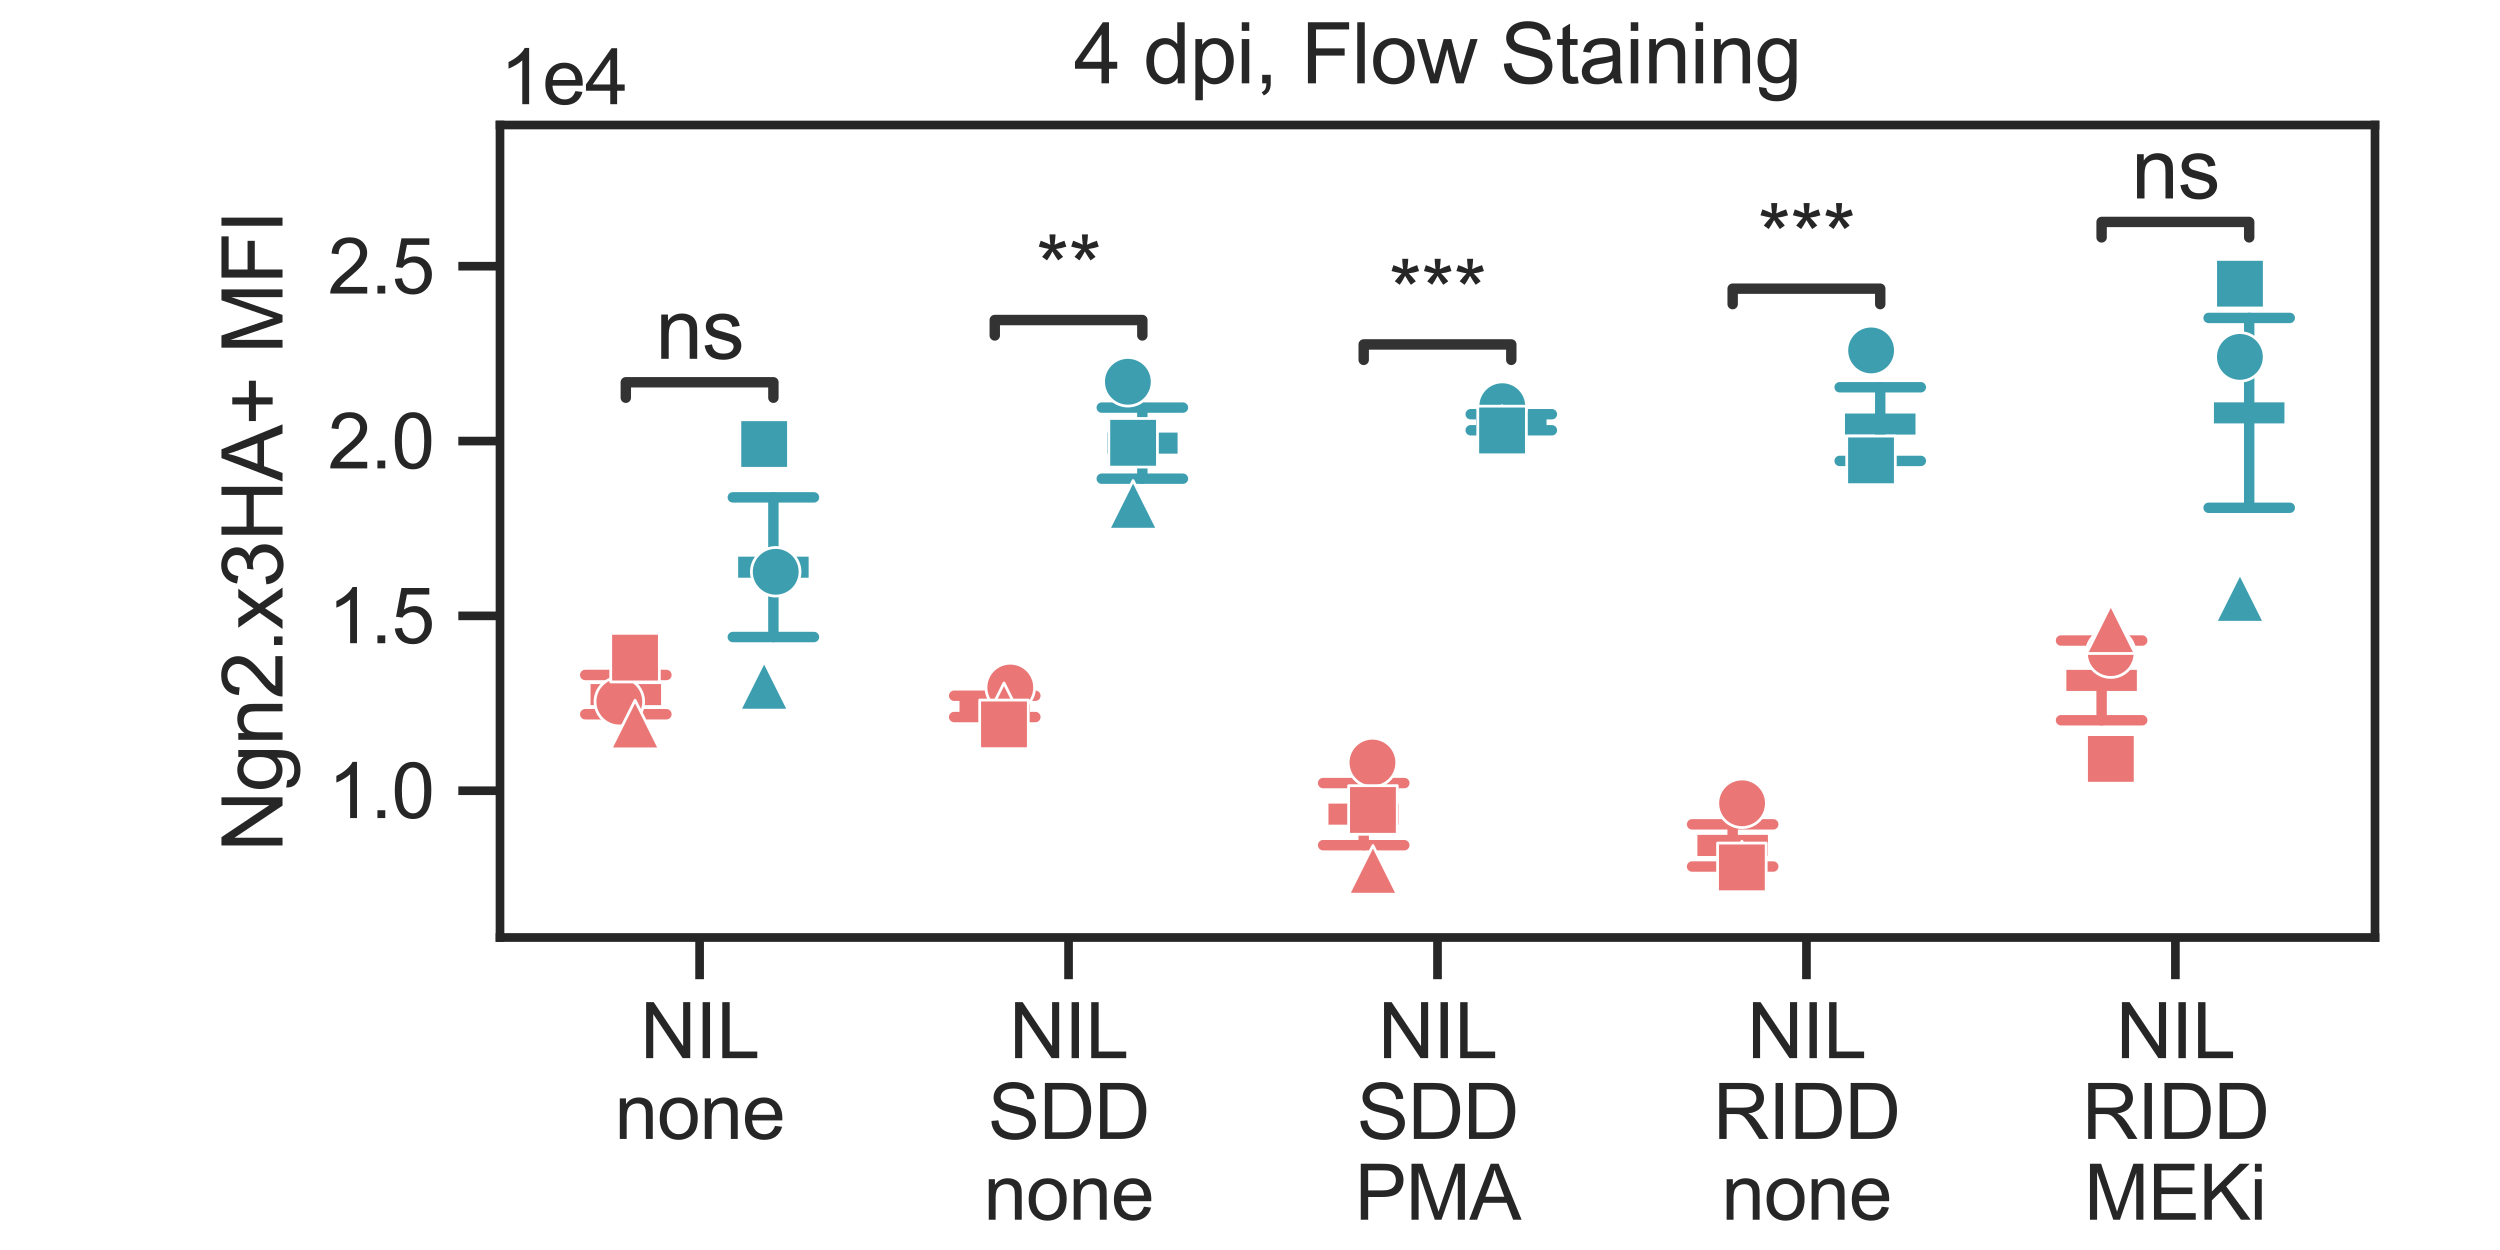 <?xml version="1.0" encoding="utf-8" standalone="no"?>
<!DOCTYPE svg PUBLIC "-//W3C//DTD SVG 1.1//EN"
  "http://www.w3.org/Graphics/SVG/1.1/DTD/svg11.dtd">
<svg xmlns:xlink="http://www.w3.org/1999/xlink" width="360pt" height="180pt" viewBox="0 0 360 180" xmlns="http://www.w3.org/2000/svg" version="1.1">
 <defs>
  <style type="text/css">*{stroke-linejoin: round; stroke-linecap: butt}</style>
 </defs>
 <g id="figure_1">
  <g id="patch_1">
   <path d="M 0 180 
L 360 180 
L 360 0 
L 0 0 
z
" style="fill: #ffffff"/>
  </g>
  <g id="axes_1">
   <g id="patch_2">
    <path d="M 72 135 
L 342 135 
L 342 18 
L 72 18 
z
" style="fill: #ffffff"/>
   </g>
   <g id="matplotlib.axis_1">
    <g id="xtick_1">
     <g id="line2d_1">
      <defs>
       <path id="m5b4eb05b80" d="M 0 0 
L 0 6 
" style="stroke: #262626; stroke-width: 1.25"/>
      </defs>
      <g>
       <use xlink:href="#m5b4eb05b80" x="100.743" y="135" style="fill: #262626; stroke: #262626; stroke-width: 1.25"/>
      </g>
     </g>
     <g id="text_1">
      <!-- NIL -->
      <g style="fill: #262626" transform="translate(92.184 152.374) scale(0.11 -0.11)">
       <defs>
        <path id="ArialMT-4e" d="M 488 0 
L 488 4581 
L 1109 4581 
L 3516 984 
L 3516 4581 
L 4097 4581 
L 4097 0 
L 3475 0 
L 1069 3600 
L 1069 0 
L 488 0 
z
" transform="scale(0.016)"/>
        <path id="ArialMT-49" d="M 597 0 
L 597 4581 
L 1203 4581 
L 1203 0 
L 597 0 
z
" transform="scale(0.016)"/>
        <path id="ArialMT-4c" d="M 469 0 
L 469 4581 
L 1075 4581 
L 1075 541 
L 3331 541 
L 3331 0 
L 469 0 
z
" transform="scale(0.016)"/>
       </defs>
       <use xlink:href="#ArialMT-4e"/>
       <use xlink:href="#ArialMT-49" transform="translate(72.217 0)"/>
       <use xlink:href="#ArialMT-4c" transform="translate(100 0)"/>
      </g>
      <!-- none -->
      <g style="fill: #262626" transform="translate(88.509 164.008) scale(0.11 -0.11)">
       <defs>
        <path id="ArialMT-6e" d="M 422 0 
L 422 3319 
L 928 3319 
L 928 2847 
Q 1294 3394 1984 3394 
Q 2284 3394 2536 3286 
Q 2788 3178 2913 3003 
Q 3038 2828 3088 2588 
Q 3119 2431 3119 2041 
L 3119 0 
L 2556 0 
L 2556 2019 
Q 2556 2363 2490 2533 
Q 2425 2703 2258 2804 
Q 2091 2906 1866 2906 
Q 1506 2906 1245 2678 
Q 984 2450 984 1813 
L 984 0 
L 422 0 
z
" transform="scale(0.016)"/>
        <path id="ArialMT-6f" d="M 213 1659 
Q 213 2581 725 3025 
Q 1153 3394 1769 3394 
Q 2453 3394 2887 2945 
Q 3322 2497 3322 1706 
Q 3322 1066 3130 698 
Q 2938 331 2570 128 
Q 2203 -75 1769 -75 
Q 1072 -75 642 372 
Q 213 819 213 1659 
z
M 791 1659 
Q 791 1022 1069 705 
Q 1347 388 1769 388 
Q 2188 388 2466 706 
Q 2744 1025 2744 1678 
Q 2744 2294 2464 2611 
Q 2184 2928 1769 2928 
Q 1347 2928 1069 2612 
Q 791 2297 791 1659 
z
" transform="scale(0.016)"/>
        <path id="ArialMT-65" d="M 2694 1069 
L 3275 997 
Q 3138 488 2766 206 
Q 2394 -75 1816 -75 
Q 1088 -75 661 373 
Q 234 822 234 1631 
Q 234 2469 665 2931 
Q 1097 3394 1784 3394 
Q 2450 3394 2872 2941 
Q 3294 2488 3294 1666 
Q 3294 1616 3291 1516 
L 816 1516 
Q 847 969 1125 678 
Q 1403 388 1819 388 
Q 2128 388 2347 550 
Q 2566 713 2694 1069 
z
M 847 1978 
L 2700 1978 
Q 2663 2397 2488 2606 
Q 2219 2931 1791 2931 
Q 1403 2931 1139 2672 
Q 875 2413 847 1978 
z
" transform="scale(0.016)"/>
       </defs>
       <use xlink:href="#ArialMT-6e"/>
       <use xlink:href="#ArialMT-6f" transform="translate(55.615 0)"/>
       <use xlink:href="#ArialMT-6e" transform="translate(111.23 0)"/>
       <use xlink:href="#ArialMT-65" transform="translate(166.846 0)"/>
      </g>
     </g>
    </g>
    <g id="xtick_2">
     <g id="line2d_2">
      <g>
       <use xlink:href="#m5b4eb05b80" x="153.871" y="135" style="fill: #262626; stroke: #262626; stroke-width: 1.25"/>
      </g>
     </g>
     <g id="text_2">
      <!-- NIL -->
      <g style="fill: #262626" transform="translate(145.313 152.374) scale(0.11 -0.11)">
       <use xlink:href="#ArialMT-4e"/>
       <use xlink:href="#ArialMT-49" transform="translate(72.217 0)"/>
       <use xlink:href="#ArialMT-4c" transform="translate(100 0)"/>
      </g>
      <!-- SDD -->
      <g style="fill: #262626" transform="translate(142.259 164.008) scale(0.11 -0.11)">
       <defs>
        <path id="ArialMT-53" d="M 288 1472 
L 859 1522 
Q 900 1178 1048 958 
Q 1197 738 1509 602 
Q 1822 466 2213 466 
Q 2559 466 2825 569 
Q 3091 672 3220 851 
Q 3350 1031 3350 1244 
Q 3350 1459 3225 1620 
Q 3100 1781 2813 1891 
Q 2628 1963 1997 2114 
Q 1366 2266 1113 2400 
Q 784 2572 623 2826 
Q 463 3081 463 3397 
Q 463 3744 659 4045 
Q 856 4347 1234 4503 
Q 1613 4659 2075 4659 
Q 2584 4659 2973 4495 
Q 3363 4331 3572 4012 
Q 3781 3694 3797 3291 
L 3216 3247 
Q 3169 3681 2898 3903 
Q 2628 4125 2100 4125 
Q 1550 4125 1298 3923 
Q 1047 3722 1047 3438 
Q 1047 3191 1225 3031 
Q 1400 2872 2139 2705 
Q 2878 2538 3153 2413 
Q 3553 2228 3743 1945 
Q 3934 1663 3934 1294 
Q 3934 928 3725 604 
Q 3516 281 3123 101 
Q 2731 -78 2241 -78 
Q 1619 -78 1198 103 
Q 778 284 539 648 
Q 300 1013 288 1472 
z
" transform="scale(0.016)"/>
        <path id="ArialMT-44" d="M 494 0 
L 494 4581 
L 2072 4581 
Q 2606 4581 2888 4516 
Q 3281 4425 3559 4188 
Q 3922 3881 4101 3404 
Q 4281 2928 4281 2316 
Q 4281 1794 4159 1391 
Q 4038 988 3847 723 
Q 3656 459 3429 307 
Q 3203 156 2883 78 
Q 2563 0 2147 0 
L 494 0 
z
M 1100 541 
L 2078 541 
Q 2531 541 2789 625 
Q 3047 709 3200 863 
Q 3416 1078 3536 1442 
Q 3656 1806 3656 2325 
Q 3656 3044 3420 3430 
Q 3184 3816 2847 3947 
Q 2603 4041 2063 4041 
L 1100 4041 
L 1100 541 
z
" transform="scale(0.016)"/>
       </defs>
       <use xlink:href="#ArialMT-53"/>
       <use xlink:href="#ArialMT-44" transform="translate(66.699 0)"/>
       <use xlink:href="#ArialMT-44" transform="translate(138.916 0)"/>
      </g>
      <!-- none -->
      <g style="fill: #262626" transform="translate(141.637 175.643) scale(0.11 -0.11)">
       <use xlink:href="#ArialMT-6e"/>
       <use xlink:href="#ArialMT-6f" transform="translate(55.615 0)"/>
       <use xlink:href="#ArialMT-6e" transform="translate(111.23 0)"/>
       <use xlink:href="#ArialMT-65" transform="translate(166.846 0)"/>
      </g>
     </g>
    </g>
    <g id="xtick_3">
     <g id="line2d_3">
      <g>
       <use xlink:href="#m5b4eb05b80" x="207" y="135" style="fill: #262626; stroke: #262626; stroke-width: 1.25"/>
      </g>
     </g>
     <g id="text_3">
      <!-- NIL -->
      <g style="fill: #262626" transform="translate(198.441 152.374) scale(0.11 -0.11)">
       <use xlink:href="#ArialMT-4e"/>
       <use xlink:href="#ArialMT-49" transform="translate(72.217 0)"/>
       <use xlink:href="#ArialMT-4c" transform="translate(100 0)"/>
      </g>
      <!-- SDD -->
      <g style="fill: #262626" transform="translate(195.387 164.008) scale(0.11 -0.11)">
       <use xlink:href="#ArialMT-53"/>
       <use xlink:href="#ArialMT-44" transform="translate(66.699 0)"/>
       <use xlink:href="#ArialMT-44" transform="translate(138.916 0)"/>
      </g>
      <!-- PMA -->
      <g style="fill: #262626" transform="translate(195.081 175.643) scale(0.11 -0.11)">
       <defs>
        <path id="ArialMT-50" d="M 494 0 
L 494 4581 
L 2222 4581 
Q 2678 4581 2919 4538 
Q 3256 4481 3484 4323 
Q 3713 4166 3852 3881 
Q 3991 3597 3991 3256 
Q 3991 2672 3619 2267 
Q 3247 1863 2275 1863 
L 1100 1863 
L 1100 0 
L 494 0 
z
M 1100 2403 
L 2284 2403 
Q 2872 2403 3119 2622 
Q 3366 2841 3366 3238 
Q 3366 3525 3220 3729 
Q 3075 3934 2838 4000 
Q 2684 4041 2272 4041 
L 1100 4041 
L 1100 2403 
z
" transform="scale(0.016)"/>
        <path id="ArialMT-4d" d="M 475 0 
L 475 4581 
L 1388 4581 
L 2472 1338 
Q 2622 884 2691 659 
Q 2769 909 2934 1394 
L 4031 4581 
L 4847 4581 
L 4847 0 
L 4263 0 
L 4263 3834 
L 2931 0 
L 2384 0 
L 1059 3900 
L 1059 0 
L 475 0 
z
" transform="scale(0.016)"/>
        <path id="ArialMT-41" d="M -9 0 
L 1750 4581 
L 2403 4581 
L 4278 0 
L 3588 0 
L 3053 1388 
L 1138 1388 
L 634 0 
L -9 0 
z
M 1313 1881 
L 2866 1881 
L 2388 3150 
Q 2169 3728 2063 4100 
Q 1975 3659 1816 3225 
L 1313 1881 
z
" transform="scale(0.016)"/>
       </defs>
       <use xlink:href="#ArialMT-50"/>
       <use xlink:href="#ArialMT-4d" transform="translate(66.699 0)"/>
       <use xlink:href="#ArialMT-41" transform="translate(150 0)"/>
      </g>
     </g>
    </g>
    <g id="xtick_4">
     <g id="line2d_4">
      <g>
       <use xlink:href="#m5b4eb05b80" x="260.129" y="135" style="fill: #262626; stroke: #262626; stroke-width: 1.25"/>
      </g>
     </g>
     <g id="text_4">
      <!-- NIL -->
      <g style="fill: #262626" transform="translate(251.57 152.374) scale(0.11 -0.11)">
       <use xlink:href="#ArialMT-4e"/>
       <use xlink:href="#ArialMT-49" transform="translate(72.217 0)"/>
       <use xlink:href="#ArialMT-4c" transform="translate(100 0)"/>
      </g>
      <!-- RIDD -->
      <g style="fill: #262626" transform="translate(246.685 164.008) scale(0.11 -0.11)">
       <defs>
        <path id="ArialMT-52" d="M 503 0 
L 503 4581 
L 2534 4581 
Q 3147 4581 3465 4457 
Q 3784 4334 3975 4021 
Q 4166 3709 4166 3331 
Q 4166 2844 3850 2509 
Q 3534 2175 2875 2084 
Q 3116 1969 3241 1856 
Q 3506 1613 3744 1247 
L 4541 0 
L 3778 0 
L 3172 953 
Q 2906 1366 2734 1584 
Q 2563 1803 2427 1890 
Q 2291 1978 2150 2013 
Q 2047 2034 1813 2034 
L 1109 2034 
L 1109 0 
L 503 0 
z
M 1109 2559 
L 2413 2559 
Q 2828 2559 3062 2645 
Q 3297 2731 3419 2920 
Q 3541 3109 3541 3331 
Q 3541 3656 3305 3865 
Q 3069 4075 2559 4075 
L 1109 4075 
L 1109 2559 
z
" transform="scale(0.016)"/>
       </defs>
       <use xlink:href="#ArialMT-52"/>
       <use xlink:href="#ArialMT-49" transform="translate(72.217 0)"/>
       <use xlink:href="#ArialMT-44" transform="translate(100 0)"/>
       <use xlink:href="#ArialMT-44" transform="translate(172.217 0)"/>
      </g>
      <!-- none -->
      <g style="fill: #262626" transform="translate(247.895 175.643) scale(0.11 -0.11)">
       <use xlink:href="#ArialMT-6e"/>
       <use xlink:href="#ArialMT-6f" transform="translate(55.615 0)"/>
       <use xlink:href="#ArialMT-6e" transform="translate(111.23 0)"/>
       <use xlink:href="#ArialMT-65" transform="translate(166.846 0)"/>
      </g>
     </g>
    </g>
    <g id="xtick_5">
     <g id="line2d_5">
      <g>
       <use xlink:href="#m5b4eb05b80" x="313.257" y="135" style="fill: #262626; stroke: #262626; stroke-width: 1.25"/>
      </g>
     </g>
     <g id="text_5">
      <!-- NIL -->
      <g style="fill: #262626" transform="translate(304.699 152.374) scale(0.11 -0.11)">
       <use xlink:href="#ArialMT-4e"/>
       <use xlink:href="#ArialMT-49" transform="translate(72.217 0)"/>
       <use xlink:href="#ArialMT-4c" transform="translate(100 0)"/>
      </g>
      <!-- RIDD -->
      <g style="fill: #262626" transform="translate(299.813 164.008) scale(0.11 -0.11)">
       <use xlink:href="#ArialMT-52"/>
       <use xlink:href="#ArialMT-49" transform="translate(72.217 0)"/>
       <use xlink:href="#ArialMT-44" transform="translate(100 0)"/>
       <use xlink:href="#ArialMT-44" transform="translate(172.217 0)"/>
      </g>
      <!-- MEKi -->
      <g style="fill: #262626" transform="translate(300.117 175.643) scale(0.11 -0.11)">
       <defs>
        <path id="ArialMT-45" d="M 506 0 
L 506 4581 
L 3819 4581 
L 3819 4041 
L 1113 4041 
L 1113 2638 
L 3647 2638 
L 3647 2100 
L 1113 2100 
L 1113 541 
L 3925 541 
L 3925 0 
L 506 0 
z
" transform="scale(0.016)"/>
        <path id="ArialMT-4b" d="M 469 0 
L 469 4581 
L 1075 4581 
L 1075 2309 
L 3350 4581 
L 4172 4581 
L 2250 2725 
L 4256 0 
L 3456 0 
L 1825 2319 
L 1075 1588 
L 1075 0 
L 469 0 
z
" transform="scale(0.016)"/>
        <path id="ArialMT-69" d="M 425 3934 
L 425 4581 
L 988 4581 
L 988 3934 
L 425 3934 
z
M 425 0 
L 425 3319 
L 988 3319 
L 988 0 
L 425 0 
z
" transform="scale(0.016)"/>
       </defs>
       <use xlink:href="#ArialMT-4d"/>
       <use xlink:href="#ArialMT-45" transform="translate(83.301 0)"/>
       <use xlink:href="#ArialMT-4b" transform="translate(150 0)"/>
       <use xlink:href="#ArialMT-69" transform="translate(216.699 0)"/>
      </g>
     </g>
    </g>
   </g>
   <g id="matplotlib.axis_2">
    <g id="ytick_1">
     <g id="line2d_6">
      <defs>
       <path id="m619b1841fd" d="M 0 0 
L -6 0 
" style="stroke: #262626; stroke-width: 1.25"/>
      </defs>
      <g>
       <use xlink:href="#m619b1841fd" x="72" y="113.864" style="fill: #262626; stroke: #262626; stroke-width: 1.25"/>
      </g>
     </g>
     <g id="text_6">
      <!-- 1.0 -->
      <g style="fill: #262626" transform="translate(47.21 117.801) scale(0.11 -0.11)">
       <defs>
        <path id="ArialMT-31" d="M 2384 0 
L 1822 0 
L 1822 3584 
Q 1619 3391 1289 3197 
Q 959 3003 697 2906 
L 697 3450 
Q 1169 3672 1522 3987 
Q 1875 4303 2022 4600 
L 2384 4600 
L 2384 0 
z
" transform="scale(0.016)"/>
        <path id="ArialMT-2e" d="M 581 0 
L 581 641 
L 1222 641 
L 1222 0 
L 581 0 
z
" transform="scale(0.016)"/>
        <path id="ArialMT-30" d="M 266 2259 
Q 266 3072 433 3567 
Q 600 4063 929 4331 
Q 1259 4600 1759 4600 
Q 2128 4600 2406 4451 
Q 2684 4303 2865 4023 
Q 3047 3744 3150 3342 
Q 3253 2941 3253 2259 
Q 3253 1453 3087 958 
Q 2922 463 2592 192 
Q 2263 -78 1759 -78 
Q 1097 -78 719 397 
Q 266 969 266 2259 
z
M 844 2259 
Q 844 1131 1108 757 
Q 1372 384 1759 384 
Q 2147 384 2411 759 
Q 2675 1134 2675 2259 
Q 2675 3391 2411 3762 
Q 2147 4134 1753 4134 
Q 1366 4134 1134 3806 
Q 844 3388 844 2259 
z
" transform="scale(0.016)"/>
       </defs>
       <use xlink:href="#ArialMT-31"/>
       <use xlink:href="#ArialMT-2e" transform="translate(55.615 0)"/>
       <use xlink:href="#ArialMT-30" transform="translate(83.398 0)"/>
      </g>
     </g>
    </g>
    <g id="ytick_2">
     <g id="line2d_7">
      <g>
       <use xlink:href="#m619b1841fd" x="72" y="88.687" style="fill: #262626; stroke: #262626; stroke-width: 1.25"/>
      </g>
     </g>
     <g id="text_7">
      <!-- 1.5 -->
      <g style="fill: #262626" transform="translate(47.21 92.624) scale(0.11 -0.11)">
       <defs>
        <path id="ArialMT-35" d="M 266 1200 
L 856 1250 
Q 922 819 1161 601 
Q 1400 384 1738 384 
Q 2144 384 2425 690 
Q 2706 997 2706 1503 
Q 2706 1984 2436 2262 
Q 2166 2541 1728 2541 
Q 1456 2541 1237 2417 
Q 1019 2294 894 2097 
L 366 2166 
L 809 4519 
L 3088 4519 
L 3088 3981 
L 1259 3981 
L 1013 2750 
Q 1425 3038 1878 3038 
Q 2478 3038 2890 2622 
Q 3303 2206 3303 1553 
Q 3303 931 2941 478 
Q 2500 -78 1738 -78 
Q 1113 -78 717 272 
Q 322 622 266 1200 
z
" transform="scale(0.016)"/>
       </defs>
       <use xlink:href="#ArialMT-31"/>
       <use xlink:href="#ArialMT-2e" transform="translate(55.615 0)"/>
       <use xlink:href="#ArialMT-35" transform="translate(83.398 0)"/>
      </g>
     </g>
    </g>
    <g id="ytick_3">
     <g id="line2d_8">
      <g>
       <use xlink:href="#m619b1841fd" x="72" y="63.51" style="fill: #262626; stroke: #262626; stroke-width: 1.25"/>
      </g>
     </g>
     <g id="text_8">
      <!-- 2.0 -->
      <g style="fill: #262626" transform="translate(47.21 67.447) scale(0.11 -0.11)">
       <defs>
        <path id="ArialMT-32" d="M 3222 541 
L 3222 0 
L 194 0 
Q 188 203 259 391 
Q 375 700 629 1000 
Q 884 1300 1366 1694 
Q 2113 2306 2375 2664 
Q 2638 3022 2638 3341 
Q 2638 3675 2398 3904 
Q 2159 4134 1775 4134 
Q 1369 4134 1125 3890 
Q 881 3647 878 3216 
L 300 3275 
Q 359 3922 746 4261 
Q 1134 4600 1788 4600 
Q 2447 4600 2831 4234 
Q 3216 3869 3216 3328 
Q 3216 3053 3103 2787 
Q 2991 2522 2730 2228 
Q 2469 1934 1863 1422 
Q 1356 997 1212 845 
Q 1069 694 975 541 
L 3222 541 
z
" transform="scale(0.016)"/>
       </defs>
       <use xlink:href="#ArialMT-32"/>
       <use xlink:href="#ArialMT-2e" transform="translate(55.615 0)"/>
       <use xlink:href="#ArialMT-30" transform="translate(83.398 0)"/>
      </g>
     </g>
    </g>
    <g id="ytick_4">
     <g id="line2d_9">
      <g>
       <use xlink:href="#m619b1841fd" x="72" y="38.333" style="fill: #262626; stroke: #262626; stroke-width: 1.25"/>
      </g>
     </g>
     <g id="text_9">
      <!-- 2.5 -->
      <g style="fill: #262626" transform="translate(47.21 42.27) scale(0.11 -0.11)">
       <use xlink:href="#ArialMT-32"/>
       <use xlink:href="#ArialMT-2e" transform="translate(55.615 0)"/>
       <use xlink:href="#ArialMT-35" transform="translate(83.398 0)"/>
      </g>
     </g>
    </g>
    <g id="text_10">
     <!-- Ngn2.x3HA+ MFI -->
     <g style="fill: #262626" transform="translate(40.684 122.682) rotate(-90) scale(0.12 -0.12)">
      <defs>
       <path id="ArialMT-67" d="M 319 -275 
L 866 -356 
Q 900 -609 1056 -725 
Q 1266 -881 1628 -881 
Q 2019 -881 2231 -725 
Q 2444 -569 2519 -288 
Q 2563 -116 2559 434 
Q 2191 0 1641 0 
Q 956 0 581 494 
Q 206 988 206 1678 
Q 206 2153 378 2554 
Q 550 2956 876 3175 
Q 1203 3394 1644 3394 
Q 2231 3394 2613 2919 
L 2613 3319 
L 3131 3319 
L 3131 450 
Q 3131 -325 2973 -648 
Q 2816 -972 2473 -1159 
Q 2131 -1347 1631 -1347 
Q 1038 -1347 672 -1080 
Q 306 -813 319 -275 
z
M 784 1719 
Q 784 1066 1043 766 
Q 1303 466 1694 466 
Q 2081 466 2343 764 
Q 2606 1063 2606 1700 
Q 2606 2309 2336 2618 
Q 2066 2928 1684 2928 
Q 1309 2928 1046 2623 
Q 784 2319 784 1719 
z
" transform="scale(0.016)"/>
       <path id="ArialMT-78" d="M 47 0 
L 1259 1725 
L 138 3319 
L 841 3319 
L 1350 2541 
Q 1494 2319 1581 2169 
Q 1719 2375 1834 2534 
L 2394 3319 
L 3066 3319 
L 1919 1756 
L 3153 0 
L 2463 0 
L 1781 1031 
L 1600 1309 
L 728 0 
L 47 0 
z
" transform="scale(0.016)"/>
       <path id="ArialMT-33" d="M 269 1209 
L 831 1284 
Q 928 806 1161 595 
Q 1394 384 1728 384 
Q 2125 384 2398 659 
Q 2672 934 2672 1341 
Q 2672 1728 2419 1979 
Q 2166 2231 1775 2231 
Q 1616 2231 1378 2169 
L 1441 2663 
Q 1497 2656 1531 2656 
Q 1891 2656 2178 2843 
Q 2466 3031 2466 3422 
Q 2466 3731 2256 3934 
Q 2047 4138 1716 4138 
Q 1388 4138 1169 3931 
Q 950 3725 888 3313 
L 325 3413 
Q 428 3978 793 4289 
Q 1159 4600 1703 4600 
Q 2078 4600 2393 4439 
Q 2709 4278 2876 4000 
Q 3044 3722 3044 3409 
Q 3044 3113 2884 2869 
Q 2725 2625 2413 2481 
Q 2819 2388 3044 2092 
Q 3269 1797 3269 1353 
Q 3269 753 2831 336 
Q 2394 -81 1725 -81 
Q 1122 -81 723 278 
Q 325 638 269 1209 
z
" transform="scale(0.016)"/>
       <path id="ArialMT-48" d="M 513 0 
L 513 4581 
L 1119 4581 
L 1119 2700 
L 3500 2700 
L 3500 4581 
L 4106 4581 
L 4106 0 
L 3500 0 
L 3500 2159 
L 1119 2159 
L 1119 0 
L 513 0 
z
" transform="scale(0.016)"/>
       <path id="ArialMT-2b" d="M 1603 741 
L 1603 1997 
L 356 1997 
L 356 2522 
L 1603 2522 
L 1603 3769 
L 2134 3769 
L 2134 2522 
L 3381 2522 
L 3381 1997 
L 2134 1997 
L 2134 741 
L 1603 741 
z
" transform="scale(0.016)"/>
       <path id="ArialMT-20" transform="scale(0.016)"/>
       <path id="ArialMT-46" d="M 525 0 
L 525 4581 
L 3616 4581 
L 3616 4041 
L 1131 4041 
L 1131 2622 
L 3281 2622 
L 3281 2081 
L 1131 2081 
L 1131 0 
L 525 0 
z
" transform="scale(0.016)"/>
      </defs>
      <use xlink:href="#ArialMT-4e"/>
      <use xlink:href="#ArialMT-67" transform="translate(72.217 0)"/>
      <use xlink:href="#ArialMT-6e" transform="translate(127.832 0)"/>
      <use xlink:href="#ArialMT-32" transform="translate(183.447 0)"/>
      <use xlink:href="#ArialMT-2e" transform="translate(239.062 0)"/>
      <use xlink:href="#ArialMT-78" transform="translate(266.846 0)"/>
      <use xlink:href="#ArialMT-33" transform="translate(316.846 0)"/>
      <use xlink:href="#ArialMT-48" transform="translate(372.461 0)"/>
      <use xlink:href="#ArialMT-41" transform="translate(444.678 0)"/>
      <use xlink:href="#ArialMT-2b" transform="translate(511.377 0)"/>
      <use xlink:href="#ArialMT-20" transform="translate(569.775 0)"/>
      <use xlink:href="#ArialMT-4d" transform="translate(597.559 0)"/>
      <use xlink:href="#ArialMT-46" transform="translate(680.859 0)"/>
      <use xlink:href="#ArialMT-49" transform="translate(741.943 0)"/>
     </g>
    </g>
    <g id="text_11">
     <!-- 1e4 -->
     <g style="fill: #262626" transform="translate(72 15) scale(0.11 -0.11)">
      <defs>
       <path id="ArialMT-34" d="M 2069 0 
L 2069 1097 
L 81 1097 
L 81 1613 
L 2172 4581 
L 2631 4581 
L 2631 1613 
L 3250 1613 
L 3250 1097 
L 2631 1097 
L 2631 0 
L 2069 0 
z
M 2069 1613 
L 2069 3678 
L 634 1613 
L 2069 1613 
z
" transform="scale(0.016)"/>
      </defs>
      <use xlink:href="#ArialMT-31"/>
      <use xlink:href="#ArialMT-65" transform="translate(55.615 0)"/>
      <use xlink:href="#ArialMT-34" transform="translate(111.23 0)"/>
     </g>
    </g>
   </g>
   <g id="line2d_10">
    <path d="M 90.117 102.85 
L 90.117 97.196 
" clip-path="url(#p3dbe7de93e)" style="fill: none; stroke: #ea7676; stroke-width: 1.5; stroke-linecap: round"/>
   </g>
   <g id="line2d_11">
    <path d="M 84.273 102.85 
L 95.961 102.85 
" clip-path="url(#p3dbe7de93e)" style="fill: none; stroke: #ea7676; stroke-width: 1.5; stroke-linecap: round"/>
   </g>
   <g id="line2d_12">
    <path d="M 84.273 97.196 
L 95.961 97.196 
" clip-path="url(#p3dbe7de93e)" style="fill: none; stroke: #ea7676; stroke-width: 1.5; stroke-linecap: round"/>
   </g>
   <g id="line2d_13">
    <path d="M 143.246 103.254 
L 143.246 100.187 
" clip-path="url(#p3dbe7de93e)" style="fill: none; stroke: #ea7676; stroke-width: 1.5; stroke-linecap: round"/>
   </g>
   <g id="line2d_14">
    <path d="M 137.401 103.254 
L 149.09 103.254 
" clip-path="url(#p3dbe7de93e)" style="fill: none; stroke: #ea7676; stroke-width: 1.5; stroke-linecap: round"/>
   </g>
   <g id="line2d_15">
    <path d="M 137.401 100.187 
L 149.09 100.187 
" clip-path="url(#p3dbe7de93e)" style="fill: none; stroke: #ea7676; stroke-width: 1.5; stroke-linecap: round"/>
   </g>
   <g id="line2d_16">
    <path d="M 196.374 121.706 
L 196.374 112.762 
" clip-path="url(#p3dbe7de93e)" style="fill: none; stroke: #ea7676; stroke-width: 1.5; stroke-linecap: round"/>
   </g>
   <g id="line2d_17">
    <path d="M 190.53 121.706 
L 202.218 121.706 
" clip-path="url(#p3dbe7de93e)" style="fill: none; stroke: #ea7676; stroke-width: 1.5; stroke-linecap: round"/>
   </g>
   <g id="line2d_18">
    <path d="M 190.53 112.762 
L 202.218 112.762 
" clip-path="url(#p3dbe7de93e)" style="fill: none; stroke: #ea7676; stroke-width: 1.5; stroke-linecap: round"/>
   </g>
   <g id="line2d_19">
    <path d="M 249.503 124.779 
L 249.503 118.706 
" clip-path="url(#p3dbe7de93e)" style="fill: none; stroke: #ea7676; stroke-width: 1.5; stroke-linecap: round"/>
   </g>
   <g id="line2d_20">
    <path d="M 243.659 124.779 
L 255.347 124.779 
" clip-path="url(#p3dbe7de93e)" style="fill: none; stroke: #ea7676; stroke-width: 1.5; stroke-linecap: round"/>
   </g>
   <g id="line2d_21">
    <path d="M 243.659 118.706 
L 255.347 118.706 
" clip-path="url(#p3dbe7de93e)" style="fill: none; stroke: #ea7676; stroke-width: 1.5; stroke-linecap: round"/>
   </g>
   <g id="line2d_22">
    <path d="M 302.632 103.717 
L 302.632 92.237 
" clip-path="url(#p3dbe7de93e)" style="fill: none; stroke: #ea7676; stroke-width: 1.5; stroke-linecap: round"/>
   </g>
   <g id="line2d_23">
    <path d="M 296.787 103.717 
L 308.476 103.717 
" clip-path="url(#p3dbe7de93e)" style="fill: none; stroke: #ea7676; stroke-width: 1.5; stroke-linecap: round"/>
   </g>
   <g id="line2d_24">
    <path d="M 296.787 92.237 
L 308.476 92.237 
" clip-path="url(#p3dbe7de93e)" style="fill: none; stroke: #ea7676; stroke-width: 1.5; stroke-linecap: round"/>
   </g>
   <g id="PathCollection_1">
    <defs>
     <path id="m263c854632" d="M 5.076 0 
L -5.076 -0 
" style="stroke: #ea7676; stroke-width: 3.038"/>
    </defs>
    <g clip-path="url(#p3dbe7de93e)">
     <use xlink:href="#m263c854632" x="90.117" y="100.023" style="fill: #ea7676; stroke: #ea7676; stroke-width: 3.038"/>
     <use xlink:href="#m263c854632" x="143.246" y="101.721" style="fill: #ea7676; stroke: #ea7676; stroke-width: 3.038"/>
     <use xlink:href="#m263c854632" x="196.374" y="117.234" style="fill: #ea7676; stroke: #ea7676; stroke-width: 3.038"/>
     <use xlink:href="#m263c854632" x="249.503" y="121.743" style="fill: #ea7676; stroke: #ea7676; stroke-width: 3.038"/>
     <use xlink:href="#m263c854632" x="302.632" y="97.977" style="fill: #ea7676; stroke: #ea7676; stroke-width: 3.038"/>
    </g>
   </g>
   <g id="line2d_25">
    <path d="M 111.368 91.732 
L 111.368 71.621 
" clip-path="url(#p3dbe7de93e)" style="fill: none; stroke: #3d9eb0; stroke-width: 1.5; stroke-linecap: round"/>
   </g>
   <g id="line2d_26">
    <path d="M 105.524 91.732 
L 117.213 91.732 
" clip-path="url(#p3dbe7de93e)" style="fill: none; stroke: #3d9eb0; stroke-width: 1.5; stroke-linecap: round"/>
   </g>
   <g id="line2d_27">
    <path d="M 105.524 71.621 
L 117.213 71.621 
" clip-path="url(#p3dbe7de93e)" style="fill: none; stroke: #3d9eb0; stroke-width: 1.5; stroke-linecap: round"/>
   </g>
   <g id="line2d_28">
    <path d="M 164.497 68.931 
L 164.497 58.695 
" clip-path="url(#p3dbe7de93e)" style="fill: none; stroke: #3d9eb0; stroke-width: 1.5; stroke-linecap: round"/>
   </g>
   <g id="line2d_29">
    <path d="M 158.653 68.931 
L 170.341 68.931 
" clip-path="url(#p3dbe7de93e)" style="fill: none; stroke: #3d9eb0; stroke-width: 1.5; stroke-linecap: round"/>
   </g>
   <g id="line2d_30">
    <path d="M 158.653 58.695 
L 170.341 58.695 
" clip-path="url(#p3dbe7de93e)" style="fill: none; stroke: #3d9eb0; stroke-width: 1.5; stroke-linecap: round"/>
   </g>
   <g id="line2d_31">
    <path d="M 217.626 61.957 
L 217.626 59.645 
" clip-path="url(#p3dbe7de93e)" style="fill: none; stroke: #3d9eb0; stroke-width: 1.5; stroke-linecap: round"/>
   </g>
   <g id="line2d_32">
    <path d="M 211.782 61.957 
L 223.47 61.957 
" clip-path="url(#p3dbe7de93e)" style="fill: none; stroke: #3d9eb0; stroke-width: 1.5; stroke-linecap: round"/>
   </g>
   <g id="line2d_33">
    <path d="M 211.782 59.645 
L 223.47 59.645 
" clip-path="url(#p3dbe7de93e)" style="fill: none; stroke: #3d9eb0; stroke-width: 1.5; stroke-linecap: round"/>
   </g>
   <g id="line2d_34">
    <path d="M 270.754 66.371 
L 270.754 55.764 
" clip-path="url(#p3dbe7de93e)" style="fill: none; stroke: #3d9eb0; stroke-width: 1.5; stroke-linecap: round"/>
   </g>
   <g id="line2d_35">
    <path d="M 264.91 66.371 
L 276.599 66.371 
" clip-path="url(#p3dbe7de93e)" style="fill: none; stroke: #3d9eb0; stroke-width: 1.5; stroke-linecap: round"/>
   </g>
   <g id="line2d_36">
    <path d="M 264.91 55.764 
L 276.599 55.764 
" clip-path="url(#p3dbe7de93e)" style="fill: none; stroke: #3d9eb0; stroke-width: 1.5; stroke-linecap: round"/>
   </g>
   <g id="line2d_37">
    <path d="M 323.883 73.12 
L 323.883 45.78 
" clip-path="url(#p3dbe7de93e)" style="fill: none; stroke: #3d9eb0; stroke-width: 1.5; stroke-linecap: round"/>
   </g>
   <g id="line2d_38">
    <path d="M 318.039 73.12 
L 329.727 73.12 
" clip-path="url(#p3dbe7de93e)" style="fill: none; stroke: #3d9eb0; stroke-width: 1.5; stroke-linecap: round"/>
   </g>
   <g id="line2d_39">
    <path d="M 318.039 45.78 
L 329.727 45.78 
" clip-path="url(#p3dbe7de93e)" style="fill: none; stroke: #3d9eb0; stroke-width: 1.5; stroke-linecap: round"/>
   </g>
   <g id="PathCollection_2">
    <defs>
     <path id="ma39e025ca5" d="M 5.076 0 
L -5.076 -0 
" style="stroke: #3d9eb0; stroke-width: 3.038"/>
    </defs>
    <g clip-path="url(#p3dbe7de93e)">
     <use xlink:href="#ma39e025ca5" x="111.368" y="81.677" style="fill: #3d9eb0; stroke: #3d9eb0; stroke-width: 3.038"/>
     <use xlink:href="#ma39e025ca5" x="164.497" y="63.813" style="fill: #3d9eb0; stroke: #3d9eb0; stroke-width: 3.038"/>
     <use xlink:href="#ma39e025ca5" x="217.626" y="60.801" style="fill: #3d9eb0; stroke: #3d9eb0; stroke-width: 3.038"/>
     <use xlink:href="#ma39e025ca5" x="270.754" y="61.068" style="fill: #3d9eb0; stroke: #3d9eb0; stroke-width: 3.038"/>
     <use xlink:href="#ma39e025ca5" x="323.883" y="59.45" style="fill: #3d9eb0; stroke: #3d9eb0; stroke-width: 3.038"/>
    </g>
   </g>
   <g id="line2d_40">
    <path d="M 143.246 48.306 
L 143.246 46.084 
L 164.497 46.084 
L 164.497 48.306 
" clip-path="url(#p3dbe7de93e)" style="fill: none; stroke: #333333; stroke-width: 1.5; stroke-linecap: round"/>
   </g>
   <g id="line2d_41">
    <path d="M 90.117 57.272 
L 90.117 55.049 
L 111.368 55.049 
L 111.368 57.272 
" clip-path="url(#p3dbe7de93e)" style="fill: none; stroke: #333333; stroke-width: 1.5; stroke-linecap: round"/>
   </g>
   <g id="line2d_42">
    <path d="M 196.374 51.822 
L 196.374 49.599 
L 217.626 49.599 
L 217.626 51.822 
" clip-path="url(#p3dbe7de93e)" style="fill: none; stroke: #333333; stroke-width: 1.5; stroke-linecap: round"/>
   </g>
   <g id="line2d_43">
    <path d="M 249.503 43.793 
L 249.503 41.57 
L 270.754 41.57 
L 270.754 43.793 
" clip-path="url(#p3dbe7de93e)" style="fill: none; stroke: #333333; stroke-width: 1.5; stroke-linecap: round"/>
   </g>
   <g id="line2d_44">
    <path d="M 302.632 34.184 
L 302.632 31.961 
L 323.883 31.961 
L 323.883 34.184 
" clip-path="url(#p3dbe7de93e)" style="fill: none; stroke: #333333; stroke-width: 1.5; stroke-linecap: round"/>
   </g>
   <g id="patch_3">
    <path d="M 72 135 
L 72 18 
" style="fill: none; stroke: #262626; stroke-width: 1.25; stroke-linejoin: miter; stroke-linecap: square"/>
   </g>
   <g id="patch_4">
    <path d="M 342 135 
L 342 18 
" style="fill: none; stroke: #262626; stroke-width: 1.25; stroke-linejoin: miter; stroke-linecap: square"/>
   </g>
   <g id="patch_5">
    <path d="M 72 135 
L 342 135 
" style="fill: none; stroke: #262626; stroke-width: 1.25; stroke-linejoin: miter; stroke-linecap: square"/>
   </g>
   <g id="patch_6">
    <path d="M 72 18 
L 342 18 
" style="fill: none; stroke: #262626; stroke-width: 1.25; stroke-linejoin: miter; stroke-linecap: square"/>
   </g>
   <g id="text_12">
    <!-- ** -->
    <g style="fill: #262626" transform="translate(149.201 42.699) scale(0.12 -0.12)">
     <defs>
      <path id="ArialMT-2a" d="M 200 3741 
L 344 4184 
Q 841 4009 1066 3881 
Q 1006 4447 1003 4659 
L 1456 4659 
Q 1447 4350 1384 3884 
Q 1706 4047 2122 4184 
L 2266 3741 
Q 1869 3609 1488 3566 
Q 1678 3400 2025 2975 
L 1650 2709 
Q 1469 2956 1222 3381 
Q 991 2941 816 2709 
L 447 2975 
Q 809 3422 966 3566 
Q 563 3644 200 3741 
z
" transform="scale(0.016)"/>
     </defs>
     <use xlink:href="#ArialMT-2a"/>
     <use xlink:href="#ArialMT-2a" transform="translate(38.916 0)"/>
    </g>
   </g>
   <g id="text_13">
    <!-- ns -->
    <g style="fill: #262626" transform="translate(94.406 51.664) scale(0.12 -0.12)">
     <defs>
      <path id="ArialMT-73" d="M 197 991 
L 753 1078 
Q 800 744 1014 566 
Q 1228 388 1613 388 
Q 2000 388 2187 545 
Q 2375 703 2375 916 
Q 2375 1106 2209 1216 
Q 2094 1291 1634 1406 
Q 1016 1563 777 1677 
Q 538 1791 414 1992 
Q 291 2194 291 2438 
Q 291 2659 392 2848 
Q 494 3038 669 3163 
Q 800 3259 1026 3326 
Q 1253 3394 1513 3394 
Q 1903 3394 2198 3281 
Q 2494 3169 2634 2976 
Q 2775 2784 2828 2463 
L 2278 2388 
Q 2241 2644 2061 2787 
Q 1881 2931 1553 2931 
Q 1166 2931 1000 2803 
Q 834 2675 834 2503 
Q 834 2394 903 2306 
Q 972 2216 1119 2156 
Q 1203 2125 1616 2013 
Q 2213 1853 2448 1751 
Q 2684 1650 2818 1456 
Q 2953 1263 2953 975 
Q 2953 694 2789 445 
Q 2625 197 2315 61 
Q 2006 -75 1616 -75 
Q 969 -75 630 194 
Q 291 463 197 991 
z
" transform="scale(0.016)"/>
     </defs>
     <use xlink:href="#ArialMT-6e"/>
     <use xlink:href="#ArialMT-73" transform="translate(55.615 0)"/>
    </g>
   </g>
   <g id="text_14">
    <!-- *** -->
    <g style="fill: #262626" transform="translate(199.994 46.214) scale(0.12 -0.12)">
     <use xlink:href="#ArialMT-2a"/>
     <use xlink:href="#ArialMT-2a" transform="translate(38.916 0)"/>
     <use xlink:href="#ArialMT-2a" transform="translate(77.832 0)"/>
    </g>
   </g>
   <g id="text_15">
    <!-- *** -->
    <g style="fill: #262626" transform="translate(253.123 38.185) scale(0.12 -0.12)">
     <use xlink:href="#ArialMT-2a"/>
     <use xlink:href="#ArialMT-2a" transform="translate(38.916 0)"/>
     <use xlink:href="#ArialMT-2a" transform="translate(77.832 0)"/>
    </g>
   </g>
   <g id="text_16">
    <!-- ns -->
    <g style="fill: #262626" transform="translate(306.921 28.576) scale(0.12 -0.12)">
     <use xlink:href="#ArialMT-6e"/>
     <use xlink:href="#ArialMT-73" transform="translate(55.615 0)"/>
    </g>
   </g>
   <g id="text_17">
    <!-- 4 dpi, Flow Staining -->
    <g style="fill: #262626" transform="translate(154.641 12) scale(0.12 -0.12)">
     <defs>
      <path id="ArialMT-64" d="M 2575 0 
L 2575 419 
Q 2259 -75 1647 -75 
Q 1250 -75 917 144 
Q 584 363 401 755 
Q 219 1147 219 1656 
Q 219 2153 384 2558 
Q 550 2963 881 3178 
Q 1213 3394 1622 3394 
Q 1922 3394 2156 3267 
Q 2391 3141 2538 2938 
L 2538 4581 
L 3097 4581 
L 3097 0 
L 2575 0 
z
M 797 1656 
Q 797 1019 1065 703 
Q 1334 388 1700 388 
Q 2069 388 2326 689 
Q 2584 991 2584 1609 
Q 2584 2291 2321 2609 
Q 2059 2928 1675 2928 
Q 1300 2928 1048 2622 
Q 797 2316 797 1656 
z
" transform="scale(0.016)"/>
      <path id="ArialMT-70" d="M 422 -1272 
L 422 3319 
L 934 3319 
L 934 2888 
Q 1116 3141 1344 3267 
Q 1572 3394 1897 3394 
Q 2322 3394 2647 3175 
Q 2972 2956 3137 2557 
Q 3303 2159 3303 1684 
Q 3303 1175 3120 767 
Q 2938 359 2589 142 
Q 2241 -75 1856 -75 
Q 1575 -75 1351 44 
Q 1128 163 984 344 
L 984 -1272 
L 422 -1272 
z
M 931 1641 
Q 931 1000 1190 694 
Q 1450 388 1819 388 
Q 2194 388 2461 705 
Q 2728 1022 2728 1688 
Q 2728 2322 2467 2637 
Q 2206 2953 1844 2953 
Q 1484 2953 1207 2617 
Q 931 2281 931 1641 
z
" transform="scale(0.016)"/>
      <path id="ArialMT-2c" d="M 569 0 
L 569 641 
L 1209 641 
L 1209 0 
Q 1209 -353 1084 -570 
Q 959 -788 688 -906 
L 531 -666 
Q 709 -588 793 -436 
Q 878 -284 888 0 
L 569 0 
z
" transform="scale(0.016)"/>
      <path id="ArialMT-6c" d="M 409 0 
L 409 4581 
L 972 4581 
L 972 0 
L 409 0 
z
" transform="scale(0.016)"/>
      <path id="ArialMT-77" d="M 1034 0 
L 19 3319 
L 600 3319 
L 1128 1403 
L 1325 691 
Q 1338 744 1497 1375 
L 2025 3319 
L 2603 3319 
L 3100 1394 
L 3266 759 
L 3456 1400 
L 4025 3319 
L 4572 3319 
L 3534 0 
L 2950 0 
L 2422 1988 
L 2294 2553 
L 1622 0 
L 1034 0 
z
" transform="scale(0.016)"/>
      <path id="ArialMT-74" d="M 1650 503 
L 1731 6 
Q 1494 -44 1306 -44 
Q 1000 -44 831 53 
Q 663 150 594 308 
Q 525 466 525 972 
L 525 2881 
L 113 2881 
L 113 3319 
L 525 3319 
L 525 4141 
L 1084 4478 
L 1084 3319 
L 1650 3319 
L 1650 2881 
L 1084 2881 
L 1084 941 
Q 1084 700 1114 631 
Q 1144 563 1211 522 
Q 1278 481 1403 481 
Q 1497 481 1650 503 
z
" transform="scale(0.016)"/>
      <path id="ArialMT-61" d="M 2588 409 
Q 2275 144 1986 34 
Q 1697 -75 1366 -75 
Q 819 -75 525 192 
Q 231 459 231 875 
Q 231 1119 342 1320 
Q 453 1522 633 1644 
Q 813 1766 1038 1828 
Q 1203 1872 1538 1913 
Q 2219 1994 2541 2106 
Q 2544 2222 2544 2253 
Q 2544 2597 2384 2738 
Q 2169 2928 1744 2928 
Q 1347 2928 1158 2789 
Q 969 2650 878 2297 
L 328 2372 
Q 403 2725 575 2942 
Q 747 3159 1072 3276 
Q 1397 3394 1825 3394 
Q 2250 3394 2515 3294 
Q 2781 3194 2906 3042 
Q 3031 2891 3081 2659 
Q 3109 2516 3109 2141 
L 3109 1391 
Q 3109 606 3145 398 
Q 3181 191 3288 0 
L 2700 0 
Q 2613 175 2588 409 
z
M 2541 1666 
Q 2234 1541 1622 1453 
Q 1275 1403 1131 1340 
Q 988 1278 909 1158 
Q 831 1038 831 891 
Q 831 666 1001 516 
Q 1172 366 1500 366 
Q 1825 366 2078 508 
Q 2331 650 2450 897 
Q 2541 1088 2541 1459 
L 2541 1666 
z
" transform="scale(0.016)"/>
     </defs>
     <use xlink:href="#ArialMT-34"/>
     <use xlink:href="#ArialMT-20" transform="translate(55.615 0)"/>
     <use xlink:href="#ArialMT-64" transform="translate(83.398 0)"/>
     <use xlink:href="#ArialMT-70" transform="translate(139.014 0)"/>
     <use xlink:href="#ArialMT-69" transform="translate(194.629 0)"/>
     <use xlink:href="#ArialMT-2c" transform="translate(216.846 0)"/>
     <use xlink:href="#ArialMT-20" transform="translate(244.629 0)"/>
     <use xlink:href="#ArialMT-46" transform="translate(272.412 0)"/>
     <use xlink:href="#ArialMT-6c" transform="translate(333.496 0)"/>
     <use xlink:href="#ArialMT-6f" transform="translate(355.713 0)"/>
     <use xlink:href="#ArialMT-77" transform="translate(411.328 0)"/>
     <use xlink:href="#ArialMT-20" transform="translate(483.545 0)"/>
     <use xlink:href="#ArialMT-53" transform="translate(511.328 0)"/>
     <use xlink:href="#ArialMT-74" transform="translate(578.027 0)"/>
     <use xlink:href="#ArialMT-61" transform="translate(605.811 0)"/>
     <use xlink:href="#ArialMT-69" transform="translate(661.426 0)"/>
     <use xlink:href="#ArialMT-6e" transform="translate(683.643 0)"/>
     <use xlink:href="#ArialMT-69" transform="translate(739.258 0)"/>
     <use xlink:href="#ArialMT-6e" transform="translate(761.475 0)"/>
     <use xlink:href="#ArialMT-67" transform="translate(817.09 0)"/>
    </g>
   </g>
   <g id="legend_1">
    <g id="PathCollection_3">
     <g>
      <use xlink:href="#m263c854632" x="370.9" y="27.386" style="fill: #ea7676; stroke: #ea7676; stroke-width: 3.038"/>
     </g>
    </g>
    <g id="text_18">
     <!-- WT -->
     <g style="fill: #262626" transform="translate(390.7 30.274) scale(0.11 -0.11)">
      <defs>
       <path id="ArialMT-57" d="M 1294 0 
L 78 4581 
L 700 4581 
L 1397 1578 
Q 1509 1106 1591 641 
Q 1766 1375 1797 1488 
L 2669 4581 
L 3400 4581 
L 4056 2263 
Q 4303 1400 4413 641 
Q 4500 1075 4641 1638 
L 5359 4581 
L 5969 4581 
L 4713 0 
L 4128 0 
L 3163 3491 
Q 3041 3928 3019 4028 
Q 2947 3713 2884 3491 
L 1913 0 
L 1294 0 
z
" transform="scale(0.016)"/>
       <path id="ArialMT-54" d="M 1659 0 
L 1659 4041 
L 150 4041 
L 150 4581 
L 3781 4581 
L 3781 4041 
L 2266 4041 
L 2266 0 
L 1659 0 
z
" transform="scale(0.016)"/>
      </defs>
      <use xlink:href="#ArialMT-57"/>
      <use xlink:href="#ArialMT-54" transform="translate(94.385 0)"/>
     </g>
    </g>
    <g id="PathCollection_4">
     <g>
      <use xlink:href="#ma39e025ca5" x="370.9" y="42.946" style="fill: #3d9eb0; stroke: #3d9eb0; stroke-width: 3.038"/>
     </g>
    </g>
    <g id="text_19">
     <!-- 9SA -->
     <g style="fill: #262626" transform="translate(390.7 45.833) scale(0.11 -0.11)">
      <defs>
       <path id="ArialMT-39" d="M 350 1059 
L 891 1109 
Q 959 728 1153 556 
Q 1347 384 1650 384 
Q 1909 384 2104 503 
Q 2300 622 2425 820 
Q 2550 1019 2634 1356 
Q 2719 1694 2719 2044 
Q 2719 2081 2716 2156 
Q 2547 1888 2255 1720 
Q 1963 1553 1622 1553 
Q 1053 1553 659 1965 
Q 266 2378 266 3053 
Q 266 3750 677 4175 
Q 1088 4600 1706 4600 
Q 2153 4600 2523 4359 
Q 2894 4119 3086 3673 
Q 3278 3228 3278 2384 
Q 3278 1506 3087 986 
Q 2897 466 2520 194 
Q 2144 -78 1638 -78 
Q 1100 -78 759 220 
Q 419 519 350 1059 
z
M 2653 3081 
Q 2653 3566 2395 3850 
Q 2138 4134 1775 4134 
Q 1400 4134 1122 3828 
Q 844 3522 844 3034 
Q 844 2597 1108 2323 
Q 1372 2050 1759 2050 
Q 2150 2050 2401 2323 
Q 2653 2597 2653 3081 
z
" transform="scale(0.016)"/>
      </defs>
      <use xlink:href="#ArialMT-39"/>
      <use xlink:href="#ArialMT-53" transform="translate(55.615 0)"/>
      <use xlink:href="#ArialMT-41" transform="translate(122.314 0)"/>
     </g>
    </g>
   </g>
   <g id="PathCollection_5">
    <defs>
     <path id="me32f04c66c" d="M 0 3.5 
C 0.928 3.5 1.819 3.131 2.475 2.475 
C 3.131 1.819 3.5 0.928 3.5 0 
C 3.5 -0.928 3.131 -1.819 2.475 -2.475 
C 1.819 -3.131 0.928 -3.5 0 -3.5 
C -0.928 -3.5 -1.819 -3.131 -2.475 -2.475 
C -3.131 -1.819 -3.5 -0.928 -3.5 0 
C -3.5 0.928 -3.131 1.819 -2.475 2.475 
C -1.819 3.131 -0.928 3.5 0 3.5 
z
" style="stroke: #ffffff; stroke-width: 0.4"/>
    </defs>
    <g clip-path="url(#p3dbe7de93e)">
     <use xlink:href="#me32f04c66c" x="89.185" y="101.035" style="fill: #ea7676; stroke: #ffffff; stroke-width: 0.4"/>
    </g>
   </g>
   <g id="PathCollection_6">
    <defs>
     <path id="m25086d2887" d="M 0 3.5 
C 0.928 3.5 1.819 3.131 2.475 2.475 
C 3.131 1.819 3.5 0.928 3.5 0 
C 3.5 -0.928 3.131 -1.819 2.475 -2.475 
C 1.819 -3.131 0.928 -3.5 0 -3.5 
C -0.928 -3.5 -1.819 -3.131 -2.475 -2.475 
C -3.131 -1.819 -3.5 -0.928 -3.5 0 
C -3.5 0.928 -3.131 1.819 -2.475 2.475 
C -1.819 3.131 -0.928 3.5 0 3.5 
z
" style="stroke: #ffffff; stroke-width: 0.4"/>
    </defs>
    <g clip-path="url(#p3dbe7de93e)">
     <use xlink:href="#m25086d2887" x="111.703" y="82.337" style="fill: #3d9eb0; stroke: #ffffff; stroke-width: 0.4"/>
    </g>
   </g>
   <g id="PathCollection_7">
    <g clip-path="url(#p3dbe7de93e)">
     <use xlink:href="#me32f04c66c" x="145.482" y="99.001" style="fill: #ea7676; stroke: #ffffff; stroke-width: 0.4"/>
    </g>
   </g>
   <g id="PathCollection_8">
    <g clip-path="url(#p3dbe7de93e)">
     <use xlink:href="#m25086d2887" x="162.415" y="54.974" style="fill: #3d9eb0; stroke: #ffffff; stroke-width: 0.4"/>
    </g>
   </g>
   <g id="PathCollection_9">
    <g clip-path="url(#p3dbe7de93e)">
     <use xlink:href="#me32f04c66c" x="197.634" y="109.804" style="fill: #ea7676; stroke: #ffffff; stroke-width: 0.4"/>
    </g>
   </g>
   <g id="PathCollection_10">
    <g clip-path="url(#p3dbe7de93e)">
     <use xlink:href="#m25086d2887" x="216.328" y="58.49" style="fill: #3d9eb0; stroke: #ffffff; stroke-width: 0.4"/>
    </g>
   </g>
   <g id="PathCollection_11">
    <g clip-path="url(#p3dbe7de93e)">
     <use xlink:href="#me32f04c66c" x="250.861" y="115.672" style="fill: #ea7676; stroke: #ffffff; stroke-width: 0.4"/>
    </g>
   </g>
   <g id="PathCollection_12">
    <g clip-path="url(#p3dbe7de93e)">
     <use xlink:href="#m25086d2887" x="269.442" y="50.46" style="fill: #3d9eb0; stroke: #ffffff; stroke-width: 0.4"/>
    </g>
   </g>
   <g id="PathCollection_13">
    <g clip-path="url(#p3dbe7de93e)">
     <use xlink:href="#me32f04c66c" x="303.945" y="94.05" style="fill: #ea7676; stroke: #ffffff; stroke-width: 0.4"/>
    </g>
   </g>
   <g id="PathCollection_14">
    <g clip-path="url(#p3dbe7de93e)">
     <use xlink:href="#m25086d2887" x="322.543" y="51.394" style="fill: #3d9eb0; stroke: #ffffff; stroke-width: 0.4"/>
    </g>
   </g>
   <g id="PathCollection_15">
    <defs>
     <path id="m2ff0ca8b47" d="M 0 -3.5 
L -3.5 3.5 
L 3.5 3.5 
z
" style="stroke: #ffffff; stroke-width: 0.4"/>
    </defs>
    <g clip-path="url(#p3dbe7de93e)">
     <use xlink:href="#m2ff0ca8b47" x="91.454" y="104.334" style="fill: #ea7676; stroke: #ffffff; stroke-width: 0.4"/>
    </g>
   </g>
   <g id="PathCollection_16">
    <defs>
     <path id="m8d1f053953" d="M 0 -3.5 
L -3.5 3.5 
L 3.5 3.5 
z
" style="stroke: #ffffff; stroke-width: 0.4"/>
    </defs>
    <g clip-path="url(#p3dbe7de93e)">
     <use xlink:href="#m8d1f053953" x="110.035" y="98.754" style="fill: #3d9eb0; stroke: #ffffff; stroke-width: 0.4"/>
    </g>
   </g>
   <g id="PathCollection_17">
    <g clip-path="url(#p3dbe7de93e)">
     <use xlink:href="#m2ff0ca8b47" x="144.577" y="101.853" style="fill: #ea7676; stroke: #ffffff; stroke-width: 0.4"/>
    </g>
   </g>
   <g id="PathCollection_18">
    <g clip-path="url(#p3dbe7de93e)">
     <use xlink:href="#m8d1f053953" x="163.167" y="72.703" style="fill: #3d9eb0; stroke: #ffffff; stroke-width: 0.4"/>
    </g>
   </g>
   <g id="PathCollection_19">
    <g clip-path="url(#p3dbe7de93e)">
     <use xlink:href="#m2ff0ca8b47" x="197.704" y="125.26" style="fill: #ea7676; stroke: #ffffff; stroke-width: 0.4"/>
    </g>
   </g>
   <g id="PathCollection_20">
    <g clip-path="url(#p3dbe7de93e)">
     <use xlink:href="#m8d1f053953" x="216.298" y="61.927" style="fill: #3d9eb0; stroke: #ffffff; stroke-width: 0.4"/>
    </g>
   </g>
   <g id="PathCollection_21">
    <g clip-path="url(#p3dbe7de93e)">
     <use xlink:href="#m2ff0ca8b47" x="250.831" y="124.652" style="fill: #ea7676; stroke: #ffffff; stroke-width: 0.4"/>
    </g>
   </g>
   <g id="PathCollection_22">
    <g clip-path="url(#p3dbe7de93e)">
     <use xlink:href="#m8d1f053953" x="269.426" y="66.451" style="fill: #3d9eb0; stroke: #ffffff; stroke-width: 0.4"/>
    </g>
   </g>
   <g id="PathCollection_23">
    <g clip-path="url(#p3dbe7de93e)">
     <use xlink:href="#m2ff0ca8b47" x="303.96" y="90.598" style="fill: #ea7676; stroke: #ffffff; stroke-width: 0.4"/>
    </g>
   </g>
   <g id="PathCollection_24">
    <g clip-path="url(#p3dbe7de93e)">
     <use xlink:href="#m8d1f053953" x="322.555" y="86.104" style="fill: #3d9eb0; stroke: #ffffff; stroke-width: 0.4"/>
    </g>
   </g>
   <g id="PathCollection_25">
    <defs>
     <path id="m03d2609c07" d="M -3.5 3.5 
L 3.5 3.5 
L 3.5 -3.5 
L -3.5 -3.5 
z
" style="stroke: #ffffff; stroke-width: 0.4"/>
    </defs>
    <g clip-path="url(#p3dbe7de93e)">
     <use xlink:href="#m03d2609c07" x="91.445" y="94.7" style="fill: #ea7676; stroke: #ffffff; stroke-width: 0.4"/>
    </g>
   </g>
   <g id="PathCollection_26">
    <defs>
     <path id="mbad7da78cf" d="M -3.5 3.5 
L 3.5 3.5 
L 3.5 -3.5 
L -3.5 -3.5 
z
" style="stroke: #ffffff; stroke-width: 0.4"/>
    </defs>
    <g clip-path="url(#p3dbe7de93e)">
     <use xlink:href="#mbad7da78cf" x="110.04" y="63.939" style="fill: #3d9eb0; stroke: #ffffff; stroke-width: 0.4"/>
    </g>
   </g>
   <g id="PathCollection_27">
    <g clip-path="url(#p3dbe7de93e)">
     <use xlink:href="#m03d2609c07" x="144.574" y="104.308" style="fill: #ea7676; stroke: #ffffff; stroke-width: 0.4"/>
    </g>
   </g>
   <g id="PathCollection_28">
    <g clip-path="url(#p3dbe7de93e)">
     <use xlink:href="#mbad7da78cf" x="163.169" y="63.762" style="fill: #3d9eb0; stroke: #ffffff; stroke-width: 0.4"/>
    </g>
   </g>
   <g id="PathCollection_29">
    <g clip-path="url(#p3dbe7de93e)">
     <use xlink:href="#m03d2609c07" x="197.702" y="116.637" style="fill: #ea7676; stroke: #ffffff; stroke-width: 0.4"/>
    </g>
   </g>
   <g id="PathCollection_30">
    <g clip-path="url(#p3dbe7de93e)">
     <use xlink:href="#mbad7da78cf" x="216.298" y="61.987" style="fill: #3d9eb0; stroke: #ffffff; stroke-width: 0.4"/>
    </g>
   </g>
   <g id="PathCollection_31">
    <g clip-path="url(#p3dbe7de93e)">
     <use xlink:href="#m03d2609c07" x="250.831" y="124.904" style="fill: #ea7676; stroke: #ffffff; stroke-width: 0.4"/>
    </g>
   </g>
   <g id="PathCollection_32">
    <g clip-path="url(#p3dbe7de93e)">
     <use xlink:href="#mbad7da78cf" x="269.426" y="66.292" style="fill: #3d9eb0; stroke: #ffffff; stroke-width: 0.4"/>
    </g>
   </g>
   <g id="PathCollection_33">
    <g clip-path="url(#p3dbe7de93e)">
     <use xlink:href="#m03d2609c07" x="303.96" y="109.283" style="fill: #ea7676; stroke: #ffffff; stroke-width: 0.4"/>
    </g>
   </g>
   <g id="PathCollection_34">
    <g clip-path="url(#p3dbe7de93e)">
     <use xlink:href="#mbad7da78cf" x="322.555" y="40.851" style="fill: #3d9eb0; stroke: #ffffff; stroke-width: 0.4"/>
    </g>
   </g>
  </g>
 </g>
 <defs>
  <clipPath id="p3dbe7de93e">
   <rect x="72" y="18" width="270" height="117"/>
  </clipPath>
 </defs>
</svg>

